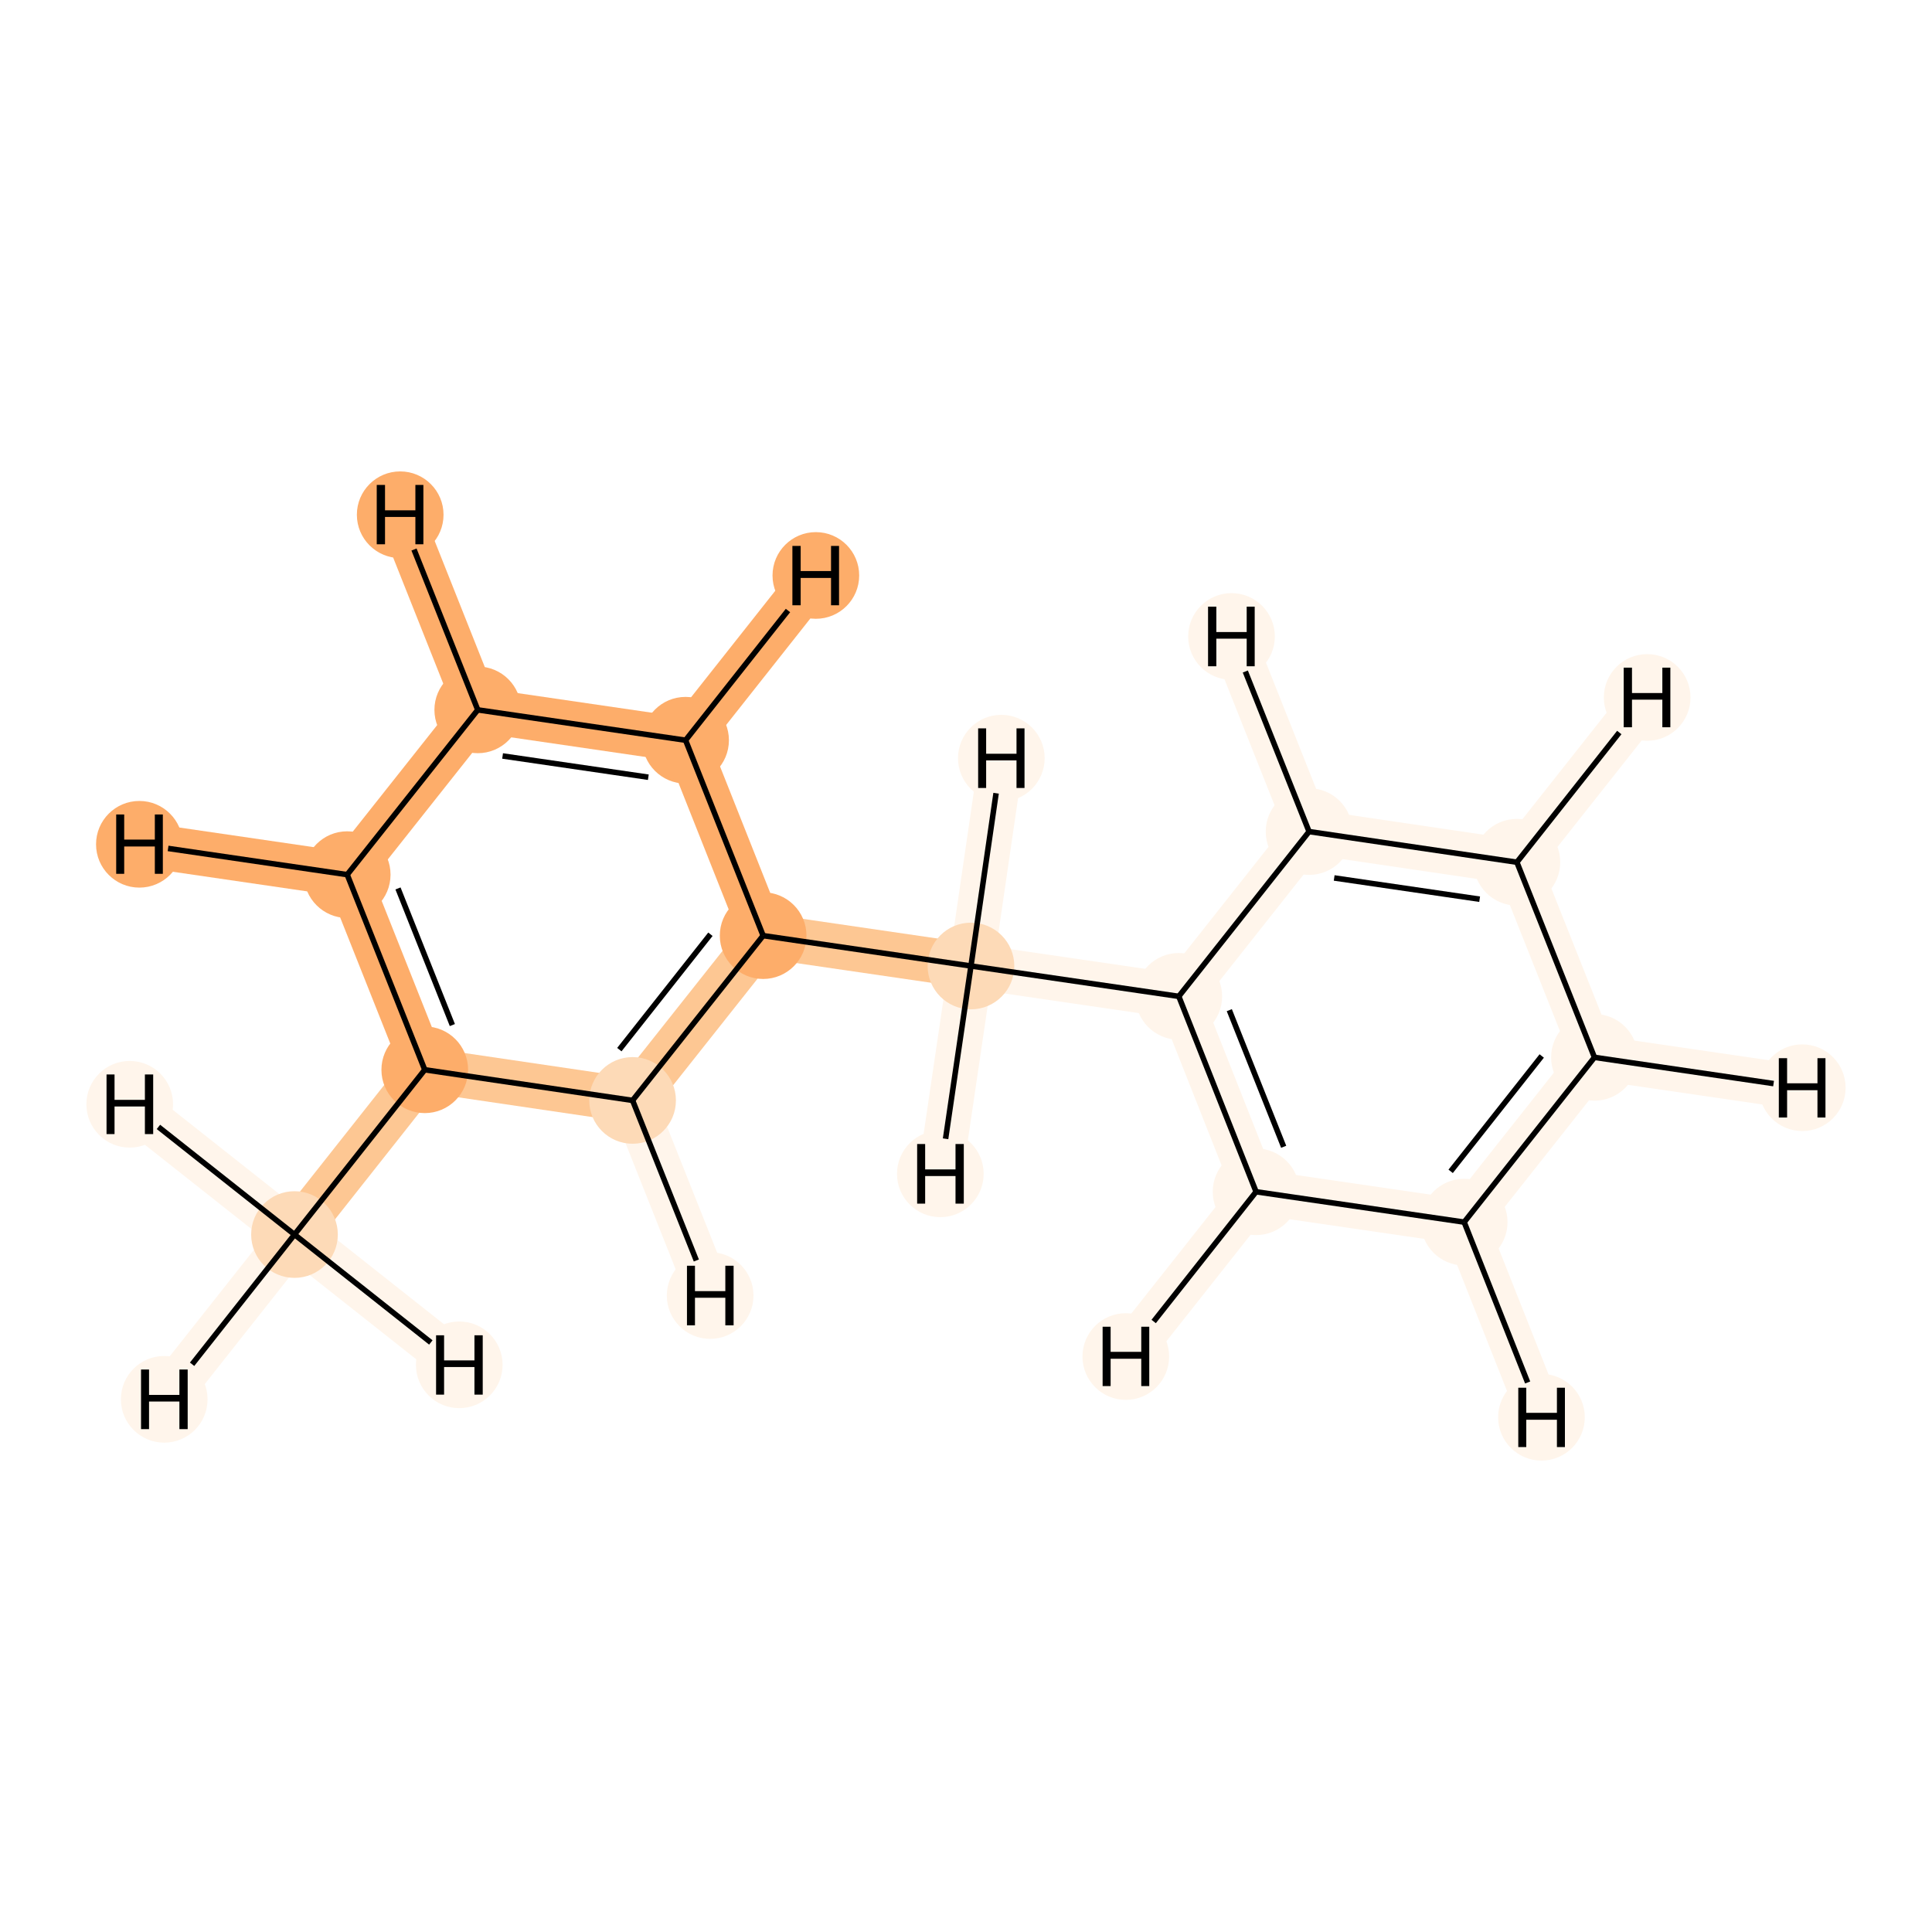 <?xml version='1.0' encoding='iso-8859-1'?>
<svg version='1.1' baseProfile='full'
              xmlns='http://www.w3.org/2000/svg'
                      xmlns:rdkit='http://www.rdkit.org/xml'
                      xmlns:xlink='http://www.w3.org/1999/xlink'
                  xml:space='preserve'
width='700px' height='700px' viewBox='0 0 700 700'>
<!-- END OF HEADER -->
<rect style='opacity:1.0;fill:#FFFFFF;stroke:none' width='700.0' height='700.0' x='0.0' y='0.0'> </rect>
<path d='M 106.7,447.3 L 153.9,387.6' style='fill:none;fill-rule:evenodd;stroke:#FDC793;stroke-width:16.2px;stroke-linecap:butt;stroke-linejoin:miter;stroke-opacity:1' />
<path d='M 106.7,447.3 L 59.5,507.0' style='fill:none;fill-rule:evenodd;stroke:#FFF5EB;stroke-width:16.2px;stroke-linecap:butt;stroke-linejoin:miter;stroke-opacity:1' />
<path d='M 106.7,447.3 L 47.0,400.1' style='fill:none;fill-rule:evenodd;stroke:#FFF5EB;stroke-width:16.2px;stroke-linecap:butt;stroke-linejoin:miter;stroke-opacity:1' />
<path d='M 106.7,447.3 L 166.4,494.5' style='fill:none;fill-rule:evenodd;stroke:#FFF5EB;stroke-width:16.2px;stroke-linecap:butt;stroke-linejoin:miter;stroke-opacity:1' />
<path d='M 153.9,387.6 L 125.8,316.9' style='fill:none;fill-rule:evenodd;stroke:#FDAD6A;stroke-width:16.2px;stroke-linecap:butt;stroke-linejoin:miter;stroke-opacity:1' />
<path d='M 153.9,387.6 L 229.2,398.7' style='fill:none;fill-rule:evenodd;stroke:#FDC793;stroke-width:16.2px;stroke-linecap:butt;stroke-linejoin:miter;stroke-opacity:1' />
<path d='M 125.8,316.9 L 173.1,257.2' style='fill:none;fill-rule:evenodd;stroke:#FDAD6A;stroke-width:16.2px;stroke-linecap:butt;stroke-linejoin:miter;stroke-opacity:1' />
<path d='M 125.8,316.9 L 50.5,305.9' style='fill:none;fill-rule:evenodd;stroke:#FDAD6A;stroke-width:16.2px;stroke-linecap:butt;stroke-linejoin:miter;stroke-opacity:1' />
<path d='M 173.1,257.2 L 248.4,268.2' style='fill:none;fill-rule:evenodd;stroke:#FDAD6A;stroke-width:16.2px;stroke-linecap:butt;stroke-linejoin:miter;stroke-opacity:1' />
<path d='M 173.1,257.2 L 145.0,186.5' style='fill:none;fill-rule:evenodd;stroke:#FDAD6A;stroke-width:16.2px;stroke-linecap:butt;stroke-linejoin:miter;stroke-opacity:1' />
<path d='M 248.4,268.2 L 276.5,339.0' style='fill:none;fill-rule:evenodd;stroke:#FDAD6A;stroke-width:16.2px;stroke-linecap:butt;stroke-linejoin:miter;stroke-opacity:1' />
<path d='M 248.4,268.2 L 295.6,208.5' style='fill:none;fill-rule:evenodd;stroke:#FDAD6A;stroke-width:16.2px;stroke-linecap:butt;stroke-linejoin:miter;stroke-opacity:1' />
<path d='M 276.5,339.0 L 229.2,398.7' style='fill:none;fill-rule:evenodd;stroke:#FDC793;stroke-width:16.2px;stroke-linecap:butt;stroke-linejoin:miter;stroke-opacity:1' />
<path d='M 276.5,339.0 L 351.8,350.0' style='fill:none;fill-rule:evenodd;stroke:#FDC793;stroke-width:16.2px;stroke-linecap:butt;stroke-linejoin:miter;stroke-opacity:1' />
<path d='M 229.2,398.7 L 257.3,469.4' style='fill:none;fill-rule:evenodd;stroke:#FFF5EB;stroke-width:16.2px;stroke-linecap:butt;stroke-linejoin:miter;stroke-opacity:1' />
<path d='M 351.8,350.0 L 427.1,361.0' style='fill:none;fill-rule:evenodd;stroke:#FFF5EB;stroke-width:16.2px;stroke-linecap:butt;stroke-linejoin:miter;stroke-opacity:1' />
<path d='M 351.8,350.0 L 340.7,425.3' style='fill:none;fill-rule:evenodd;stroke:#FFF5EB;stroke-width:16.2px;stroke-linecap:butt;stroke-linejoin:miter;stroke-opacity:1' />
<path d='M 351.8,350.0 L 362.8,274.7' style='fill:none;fill-rule:evenodd;stroke:#FFF5EB;stroke-width:16.2px;stroke-linecap:butt;stroke-linejoin:miter;stroke-opacity:1' />
<path d='M 427.1,361.0 L 455.1,431.8' style='fill:none;fill-rule:evenodd;stroke:#FFF5EB;stroke-width:16.2px;stroke-linecap:butt;stroke-linejoin:miter;stroke-opacity:1' />
<path d='M 427.1,361.0 L 474.3,301.3' style='fill:none;fill-rule:evenodd;stroke:#FFF5EB;stroke-width:16.2px;stroke-linecap:butt;stroke-linejoin:miter;stroke-opacity:1' />
<path d='M 455.1,431.8 L 530.5,442.8' style='fill:none;fill-rule:evenodd;stroke:#FFF5EB;stroke-width:16.2px;stroke-linecap:butt;stroke-linejoin:miter;stroke-opacity:1' />
<path d='M 455.1,431.8 L 407.9,491.5' style='fill:none;fill-rule:evenodd;stroke:#FFF5EB;stroke-width:16.2px;stroke-linecap:butt;stroke-linejoin:miter;stroke-opacity:1' />
<path d='M 530.5,442.8 L 577.7,383.1' style='fill:none;fill-rule:evenodd;stroke:#FFF5EB;stroke-width:16.2px;stroke-linecap:butt;stroke-linejoin:miter;stroke-opacity:1' />
<path d='M 530.5,442.8 L 558.5,513.5' style='fill:none;fill-rule:evenodd;stroke:#FFF5EB;stroke-width:16.2px;stroke-linecap:butt;stroke-linejoin:miter;stroke-opacity:1' />
<path d='M 577.7,383.1 L 549.6,312.4' style='fill:none;fill-rule:evenodd;stroke:#FFF5EB;stroke-width:16.2px;stroke-linecap:butt;stroke-linejoin:miter;stroke-opacity:1' />
<path d='M 577.7,383.1 L 653.0,394.1' style='fill:none;fill-rule:evenodd;stroke:#FFF5EB;stroke-width:16.2px;stroke-linecap:butt;stroke-linejoin:miter;stroke-opacity:1' />
<path d='M 549.6,312.4 L 474.3,301.3' style='fill:none;fill-rule:evenodd;stroke:#FFF5EB;stroke-width:16.2px;stroke-linecap:butt;stroke-linejoin:miter;stroke-opacity:1' />
<path d='M 549.6,312.4 L 596.8,252.7' style='fill:none;fill-rule:evenodd;stroke:#FFF5EB;stroke-width:16.2px;stroke-linecap:butt;stroke-linejoin:miter;stroke-opacity:1' />
<path d='M 474.3,301.3 L 446.2,230.6' style='fill:none;fill-rule:evenodd;stroke:#FFF5EB;stroke-width:16.2px;stroke-linecap:butt;stroke-linejoin:miter;stroke-opacity:1' />
<ellipse cx='106.7' cy='447.3' rx='15.2' ry='15.2'  style='fill:#FDDAB7;fill-rule:evenodd;stroke:#FDDAB7;stroke-width:1.0px;stroke-linecap:butt;stroke-linejoin:miter;stroke-opacity:1' />
<ellipse cx='153.9' cy='387.6' rx='15.2' ry='15.2'  style='fill:#FDAD6A;fill-rule:evenodd;stroke:#FDAD6A;stroke-width:1.0px;stroke-linecap:butt;stroke-linejoin:miter;stroke-opacity:1' />
<ellipse cx='125.8' cy='316.9' rx='15.2' ry='15.2'  style='fill:#FDAD6A;fill-rule:evenodd;stroke:#FDAD6A;stroke-width:1.0px;stroke-linecap:butt;stroke-linejoin:miter;stroke-opacity:1' />
<ellipse cx='173.1' cy='257.2' rx='15.2' ry='15.2'  style='fill:#FDAD6A;fill-rule:evenodd;stroke:#FDAD6A;stroke-width:1.0px;stroke-linecap:butt;stroke-linejoin:miter;stroke-opacity:1' />
<ellipse cx='248.4' cy='268.2' rx='15.2' ry='15.2'  style='fill:#FDAD6A;fill-rule:evenodd;stroke:#FDAD6A;stroke-width:1.0px;stroke-linecap:butt;stroke-linejoin:miter;stroke-opacity:1' />
<ellipse cx='276.5' cy='339.0' rx='15.2' ry='15.2'  style='fill:#FDAD6A;fill-rule:evenodd;stroke:#FDAD6A;stroke-width:1.0px;stroke-linecap:butt;stroke-linejoin:miter;stroke-opacity:1' />
<ellipse cx='229.2' cy='398.7' rx='15.2' ry='15.2'  style='fill:#FDDAB7;fill-rule:evenodd;stroke:#FDDAB7;stroke-width:1.0px;stroke-linecap:butt;stroke-linejoin:miter;stroke-opacity:1' />
<ellipse cx='351.8' cy='350.0' rx='15.2' ry='15.2'  style='fill:#FDDAB7;fill-rule:evenodd;stroke:#FDDAB7;stroke-width:1.0px;stroke-linecap:butt;stroke-linejoin:miter;stroke-opacity:1' />
<ellipse cx='427.1' cy='361.0' rx='15.2' ry='15.2'  style='fill:#FFF5EB;fill-rule:evenodd;stroke:#FFF5EB;stroke-width:1.0px;stroke-linecap:butt;stroke-linejoin:miter;stroke-opacity:1' />
<ellipse cx='455.1' cy='431.8' rx='15.2' ry='15.2'  style='fill:#FFF5EB;fill-rule:evenodd;stroke:#FFF5EB;stroke-width:1.0px;stroke-linecap:butt;stroke-linejoin:miter;stroke-opacity:1' />
<ellipse cx='530.5' cy='442.8' rx='15.2' ry='15.2'  style='fill:#FFF5EB;fill-rule:evenodd;stroke:#FFF5EB;stroke-width:1.0px;stroke-linecap:butt;stroke-linejoin:miter;stroke-opacity:1' />
<ellipse cx='577.7' cy='383.1' rx='15.2' ry='15.2'  style='fill:#FFF5EB;fill-rule:evenodd;stroke:#FFF5EB;stroke-width:1.0px;stroke-linecap:butt;stroke-linejoin:miter;stroke-opacity:1' />
<ellipse cx='549.6' cy='312.4' rx='15.2' ry='15.2'  style='fill:#FFF5EB;fill-rule:evenodd;stroke:#FFF5EB;stroke-width:1.0px;stroke-linecap:butt;stroke-linejoin:miter;stroke-opacity:1' />
<ellipse cx='474.3' cy='301.3' rx='15.2' ry='15.2'  style='fill:#FFF5EB;fill-rule:evenodd;stroke:#FFF5EB;stroke-width:1.0px;stroke-linecap:butt;stroke-linejoin:miter;stroke-opacity:1' />
<ellipse cx='59.5' cy='507.0' rx='15.2' ry='15.2'  style='fill:#FFF5EB;fill-rule:evenodd;stroke:#FFF5EB;stroke-width:1.0px;stroke-linecap:butt;stroke-linejoin:miter;stroke-opacity:1' />
<ellipse cx='47.0' cy='400.1' rx='15.2' ry='15.2'  style='fill:#FFF5EB;fill-rule:evenodd;stroke:#FFF5EB;stroke-width:1.0px;stroke-linecap:butt;stroke-linejoin:miter;stroke-opacity:1' />
<ellipse cx='166.4' cy='494.5' rx='15.2' ry='15.2'  style='fill:#FFF5EB;fill-rule:evenodd;stroke:#FFF5EB;stroke-width:1.0px;stroke-linecap:butt;stroke-linejoin:miter;stroke-opacity:1' />
<ellipse cx='50.5' cy='305.9' rx='15.2' ry='15.2'  style='fill:#FDAD6A;fill-rule:evenodd;stroke:#FDAD6A;stroke-width:1.0px;stroke-linecap:butt;stroke-linejoin:miter;stroke-opacity:1' />
<ellipse cx='145.0' cy='186.5' rx='15.2' ry='15.2'  style='fill:#FDAD6A;fill-rule:evenodd;stroke:#FDAD6A;stroke-width:1.0px;stroke-linecap:butt;stroke-linejoin:miter;stroke-opacity:1' />
<ellipse cx='295.6' cy='208.5' rx='15.2' ry='15.2'  style='fill:#FDAD6A;fill-rule:evenodd;stroke:#FDAD6A;stroke-width:1.0px;stroke-linecap:butt;stroke-linejoin:miter;stroke-opacity:1' />
<ellipse cx='257.3' cy='469.4' rx='15.2' ry='15.2'  style='fill:#FFF5EB;fill-rule:evenodd;stroke:#FFF5EB;stroke-width:1.0px;stroke-linecap:butt;stroke-linejoin:miter;stroke-opacity:1' />
<ellipse cx='340.7' cy='425.3' rx='15.2' ry='15.2'  style='fill:#FFF5EB;fill-rule:evenodd;stroke:#FFF5EB;stroke-width:1.0px;stroke-linecap:butt;stroke-linejoin:miter;stroke-opacity:1' />
<ellipse cx='362.8' cy='274.7' rx='15.2' ry='15.2'  style='fill:#FFF5EB;fill-rule:evenodd;stroke:#FFF5EB;stroke-width:1.0px;stroke-linecap:butt;stroke-linejoin:miter;stroke-opacity:1' />
<ellipse cx='407.9' cy='491.5' rx='15.2' ry='15.2'  style='fill:#FFF5EB;fill-rule:evenodd;stroke:#FFF5EB;stroke-width:1.0px;stroke-linecap:butt;stroke-linejoin:miter;stroke-opacity:1' />
<ellipse cx='558.5' cy='513.5' rx='15.2' ry='15.2'  style='fill:#FFF5EB;fill-rule:evenodd;stroke:#FFF5EB;stroke-width:1.0px;stroke-linecap:butt;stroke-linejoin:miter;stroke-opacity:1' />
<ellipse cx='653.0' cy='394.1' rx='15.2' ry='15.2'  style='fill:#FFF5EB;fill-rule:evenodd;stroke:#FFF5EB;stroke-width:1.0px;stroke-linecap:butt;stroke-linejoin:miter;stroke-opacity:1' />
<ellipse cx='596.8' cy='252.7' rx='15.2' ry='15.2'  style='fill:#FFF5EB;fill-rule:evenodd;stroke:#FFF5EB;stroke-width:1.0px;stroke-linecap:butt;stroke-linejoin:miter;stroke-opacity:1' />
<ellipse cx='446.2' cy='230.6' rx='15.2' ry='15.2'  style='fill:#FFF5EB;fill-rule:evenodd;stroke:#FFF5EB;stroke-width:1.0px;stroke-linecap:butt;stroke-linejoin:miter;stroke-opacity:1' />
<path class='bond-0 atom-0 atom-1' d='M 106.7,447.3 L 153.9,387.6' style='fill:none;fill-rule:evenodd;stroke:#000000;stroke-width:2.0px;stroke-linecap:butt;stroke-linejoin:miter;stroke-opacity:1' />
<path class='bond-15 atom-0 atom-14' d='M 106.7,447.3 L 69.6,494.3' style='fill:none;fill-rule:evenodd;stroke:#000000;stroke-width:2.0px;stroke-linecap:butt;stroke-linejoin:miter;stroke-opacity:1' />
<path class='bond-16 atom-0 atom-15' d='M 106.7,447.3 L 57.4,408.3' style='fill:none;fill-rule:evenodd;stroke:#000000;stroke-width:2.0px;stroke-linecap:butt;stroke-linejoin:miter;stroke-opacity:1' />
<path class='bond-17 atom-0 atom-16' d='M 106.7,447.3 L 156.1,486.4' style='fill:none;fill-rule:evenodd;stroke:#000000;stroke-width:2.0px;stroke-linecap:butt;stroke-linejoin:miter;stroke-opacity:1' />
<path class='bond-1 atom-1 atom-2' d='M 153.9,387.6 L 125.8,316.9' style='fill:none;fill-rule:evenodd;stroke:#000000;stroke-width:2.0px;stroke-linecap:butt;stroke-linejoin:miter;stroke-opacity:1' />
<path class='bond-1 atom-1 atom-2' d='M 163.9,371.4 L 144.2,321.9' style='fill:none;fill-rule:evenodd;stroke:#000000;stroke-width:2.0px;stroke-linecap:butt;stroke-linejoin:miter;stroke-opacity:1' />
<path class='bond-13 atom-6 atom-1' d='M 229.2,398.7 L 153.9,387.6' style='fill:none;fill-rule:evenodd;stroke:#000000;stroke-width:2.0px;stroke-linecap:butt;stroke-linejoin:miter;stroke-opacity:1' />
<path class='bond-2 atom-2 atom-3' d='M 125.8,316.9 L 173.1,257.2' style='fill:none;fill-rule:evenodd;stroke:#000000;stroke-width:2.0px;stroke-linecap:butt;stroke-linejoin:miter;stroke-opacity:1' />
<path class='bond-18 atom-2 atom-17' d='M 125.8,316.9 L 60.9,307.4' style='fill:none;fill-rule:evenodd;stroke:#000000;stroke-width:2.0px;stroke-linecap:butt;stroke-linejoin:miter;stroke-opacity:1' />
<path class='bond-3 atom-3 atom-4' d='M 173.1,257.2 L 248.4,268.2' style='fill:none;fill-rule:evenodd;stroke:#000000;stroke-width:2.0px;stroke-linecap:butt;stroke-linejoin:miter;stroke-opacity:1' />
<path class='bond-3 atom-3 atom-4' d='M 182.1,273.9 L 234.9,281.6' style='fill:none;fill-rule:evenodd;stroke:#000000;stroke-width:2.0px;stroke-linecap:butt;stroke-linejoin:miter;stroke-opacity:1' />
<path class='bond-19 atom-3 atom-18' d='M 173.1,257.2 L 150.0,199.1' style='fill:none;fill-rule:evenodd;stroke:#000000;stroke-width:2.0px;stroke-linecap:butt;stroke-linejoin:miter;stroke-opacity:1' />
<path class='bond-4 atom-4 atom-5' d='M 248.4,268.2 L 276.5,339.0' style='fill:none;fill-rule:evenodd;stroke:#000000;stroke-width:2.0px;stroke-linecap:butt;stroke-linejoin:miter;stroke-opacity:1' />
<path class='bond-20 atom-4 atom-19' d='M 248.4,268.2 L 285.5,221.2' style='fill:none;fill-rule:evenodd;stroke:#000000;stroke-width:2.0px;stroke-linecap:butt;stroke-linejoin:miter;stroke-opacity:1' />
<path class='bond-5 atom-5 atom-6' d='M 276.5,339.0 L 229.2,398.7' style='fill:none;fill-rule:evenodd;stroke:#000000;stroke-width:2.0px;stroke-linecap:butt;stroke-linejoin:miter;stroke-opacity:1' />
<path class='bond-5 atom-5 atom-6' d='M 257.4,338.5 L 224.4,380.3' style='fill:none;fill-rule:evenodd;stroke:#000000;stroke-width:2.0px;stroke-linecap:butt;stroke-linejoin:miter;stroke-opacity:1' />
<path class='bond-6 atom-5 atom-7' d='M 276.5,339.0 L 351.8,350.0' style='fill:none;fill-rule:evenodd;stroke:#000000;stroke-width:2.0px;stroke-linecap:butt;stroke-linejoin:miter;stroke-opacity:1' />
<path class='bond-21 atom-6 atom-20' d='M 229.2,398.7 L 252.3,456.7' style='fill:none;fill-rule:evenodd;stroke:#000000;stroke-width:2.0px;stroke-linecap:butt;stroke-linejoin:miter;stroke-opacity:1' />
<path class='bond-7 atom-7 atom-8' d='M 351.8,350.0 L 427.1,361.0' style='fill:none;fill-rule:evenodd;stroke:#000000;stroke-width:2.0px;stroke-linecap:butt;stroke-linejoin:miter;stroke-opacity:1' />
<path class='bond-22 atom-7 atom-21' d='M 351.8,350.0 L 342.6,412.6' style='fill:none;fill-rule:evenodd;stroke:#000000;stroke-width:2.0px;stroke-linecap:butt;stroke-linejoin:miter;stroke-opacity:1' />
<path class='bond-23 atom-7 atom-22' d='M 351.8,350.0 L 360.9,287.4' style='fill:none;fill-rule:evenodd;stroke:#000000;stroke-width:2.0px;stroke-linecap:butt;stroke-linejoin:miter;stroke-opacity:1' />
<path class='bond-8 atom-8 atom-9' d='M 427.1,361.0 L 455.1,431.8' style='fill:none;fill-rule:evenodd;stroke:#000000;stroke-width:2.0px;stroke-linecap:butt;stroke-linejoin:miter;stroke-opacity:1' />
<path class='bond-8 atom-8 atom-9' d='M 445.4,366.0 L 465.1,415.5' style='fill:none;fill-rule:evenodd;stroke:#000000;stroke-width:2.0px;stroke-linecap:butt;stroke-linejoin:miter;stroke-opacity:1' />
<path class='bond-14 atom-13 atom-8' d='M 474.3,301.3 L 427.1,361.0' style='fill:none;fill-rule:evenodd;stroke:#000000;stroke-width:2.0px;stroke-linecap:butt;stroke-linejoin:miter;stroke-opacity:1' />
<path class='bond-9 atom-9 atom-10' d='M 455.1,431.8 L 530.5,442.8' style='fill:none;fill-rule:evenodd;stroke:#000000;stroke-width:2.0px;stroke-linecap:butt;stroke-linejoin:miter;stroke-opacity:1' />
<path class='bond-24 atom-9 atom-23' d='M 455.1,431.8 L 418.0,478.8' style='fill:none;fill-rule:evenodd;stroke:#000000;stroke-width:2.0px;stroke-linecap:butt;stroke-linejoin:miter;stroke-opacity:1' />
<path class='bond-10 atom-10 atom-11' d='M 530.5,442.8 L 577.7,383.1' style='fill:none;fill-rule:evenodd;stroke:#000000;stroke-width:2.0px;stroke-linecap:butt;stroke-linejoin:miter;stroke-opacity:1' />
<path class='bond-10 atom-10 atom-11' d='M 525.6,424.4 L 558.6,382.6' style='fill:none;fill-rule:evenodd;stroke:#000000;stroke-width:2.0px;stroke-linecap:butt;stroke-linejoin:miter;stroke-opacity:1' />
<path class='bond-25 atom-10 atom-24' d='M 530.5,442.8 L 553.5,500.9' style='fill:none;fill-rule:evenodd;stroke:#000000;stroke-width:2.0px;stroke-linecap:butt;stroke-linejoin:miter;stroke-opacity:1' />
<path class='bond-11 atom-11 atom-12' d='M 577.7,383.1 L 549.6,312.4' style='fill:none;fill-rule:evenodd;stroke:#000000;stroke-width:2.0px;stroke-linecap:butt;stroke-linejoin:miter;stroke-opacity:1' />
<path class='bond-26 atom-11 atom-25' d='M 577.7,383.1 L 642.6,392.6' style='fill:none;fill-rule:evenodd;stroke:#000000;stroke-width:2.0px;stroke-linecap:butt;stroke-linejoin:miter;stroke-opacity:1' />
<path class='bond-12 atom-12 atom-13' d='M 549.6,312.4 L 474.3,301.3' style='fill:none;fill-rule:evenodd;stroke:#000000;stroke-width:2.0px;stroke-linecap:butt;stroke-linejoin:miter;stroke-opacity:1' />
<path class='bond-12 atom-12 atom-13' d='M 536.1,325.8 L 483.4,318.1' style='fill:none;fill-rule:evenodd;stroke:#000000;stroke-width:2.0px;stroke-linecap:butt;stroke-linejoin:miter;stroke-opacity:1' />
<path class='bond-27 atom-12 atom-26' d='M 549.6,312.4 L 586.7,265.4' style='fill:none;fill-rule:evenodd;stroke:#000000;stroke-width:2.0px;stroke-linecap:butt;stroke-linejoin:miter;stroke-opacity:1' />
<path class='bond-28 atom-13 atom-27' d='M 474.3,301.3 L 451.2,243.3' style='fill:none;fill-rule:evenodd;stroke:#000000;stroke-width:2.0px;stroke-linecap:butt;stroke-linejoin:miter;stroke-opacity:1' />
<path  class='atom-14' d='M 51.1 496.2
L 54.0 496.2
L 54.0 505.4
L 65.0 505.4
L 65.0 496.2
L 68.0 496.2
L 68.0 517.8
L 65.0 517.8
L 65.0 507.8
L 54.0 507.8
L 54.0 517.8
L 51.1 517.8
L 51.1 496.2
' fill='#000000'/>
<path  class='atom-15' d='M 38.6 389.3
L 41.5 389.3
L 41.5 398.5
L 52.5 398.5
L 52.5 389.3
L 55.5 389.3
L 55.5 410.9
L 52.5 410.9
L 52.5 400.9
L 41.5 400.9
L 41.5 410.9
L 38.6 410.9
L 38.6 389.3
' fill='#000000'/>
<path  class='atom-16' d='M 158.0 483.8
L 160.9 483.8
L 160.9 492.9
L 171.9 492.9
L 171.9 483.8
L 174.9 483.8
L 174.9 505.3
L 171.9 505.3
L 171.9 495.3
L 160.9 495.3
L 160.9 505.3
L 158.0 505.3
L 158.0 483.8
' fill='#000000'/>
<path  class='atom-17' d='M 42.1 295.1
L 45.0 295.1
L 45.0 304.2
L 56.1 304.2
L 56.1 295.1
L 59.0 295.1
L 59.0 316.6
L 56.1 316.6
L 56.1 306.7
L 45.0 306.7
L 45.0 316.6
L 42.1 316.6
L 42.1 295.1
' fill='#000000'/>
<path  class='atom-18' d='M 136.5 175.7
L 139.5 175.7
L 139.5 184.9
L 150.5 184.9
L 150.5 175.7
L 153.4 175.7
L 153.4 197.2
L 150.5 197.2
L 150.5 187.3
L 139.5 187.3
L 139.5 197.2
L 136.5 197.2
L 136.5 175.7
' fill='#000000'/>
<path  class='atom-19' d='M 287.1 197.8
L 290.1 197.8
L 290.1 206.9
L 301.1 206.9
L 301.1 197.8
L 304.0 197.8
L 304.0 219.3
L 301.1 219.3
L 301.1 209.4
L 290.1 209.4
L 290.1 219.3
L 287.1 219.3
L 287.1 197.8
' fill='#000000'/>
<path  class='atom-20' d='M 248.9 458.6
L 251.8 458.6
L 251.8 467.8
L 262.8 467.8
L 262.8 458.6
L 265.8 458.6
L 265.8 480.2
L 262.8 480.2
L 262.8 470.2
L 251.8 470.2
L 251.8 480.2
L 248.9 480.2
L 248.9 458.6
' fill='#000000'/>
<path  class='atom-21' d='M 332.3 414.5
L 335.2 414.5
L 335.2 423.7
L 346.2 423.7
L 346.2 414.5
L 349.2 414.5
L 349.2 436.1
L 346.2 436.1
L 346.2 426.1
L 335.2 426.1
L 335.2 436.1
L 332.3 436.1
L 332.3 414.5
' fill='#000000'/>
<path  class='atom-22' d='M 354.4 263.9
L 357.3 263.9
L 357.3 273.1
L 368.3 273.1
L 368.3 263.9
L 371.2 263.9
L 371.2 285.5
L 368.3 285.5
L 368.3 275.5
L 357.3 275.5
L 357.3 285.5
L 354.4 285.5
L 354.4 263.9
' fill='#000000'/>
<path  class='atom-23' d='M 399.5 480.7
L 402.4 480.7
L 402.4 489.8
L 413.5 489.8
L 413.5 480.7
L 416.4 480.7
L 416.4 502.2
L 413.5 502.2
L 413.5 492.3
L 402.4 492.3
L 402.4 502.2
L 399.5 502.2
L 399.5 480.7
' fill='#000000'/>
<path  class='atom-24' d='M 550.1 502.8
L 553.0 502.8
L 553.0 511.9
L 564.1 511.9
L 564.1 502.8
L 567.0 502.8
L 567.0 524.3
L 564.1 524.3
L 564.1 514.4
L 553.0 514.4
L 553.0 524.3
L 550.1 524.3
L 550.1 502.8
' fill='#000000'/>
<path  class='atom-25' d='M 644.5 383.4
L 647.5 383.4
L 647.5 392.5
L 658.5 392.5
L 658.5 383.4
L 661.4 383.4
L 661.4 404.9
L 658.5 404.9
L 658.5 395.0
L 647.5 395.0
L 647.5 404.9
L 644.5 404.9
L 644.5 383.4
' fill='#000000'/>
<path  class='atom-26' d='M 588.3 241.9
L 591.3 241.9
L 591.3 251.1
L 602.3 251.1
L 602.3 241.9
L 605.2 241.9
L 605.2 263.5
L 602.3 263.5
L 602.3 253.5
L 591.3 253.5
L 591.3 263.5
L 588.3 263.5
L 588.3 241.9
' fill='#000000'/>
<path  class='atom-27' d='M 437.7 219.8
L 440.7 219.8
L 440.7 229.0
L 451.7 229.0
L 451.7 219.8
L 454.6 219.8
L 454.6 241.4
L 451.7 241.4
L 451.7 231.4
L 440.7 231.4
L 440.7 241.4
L 437.7 241.4
L 437.7 219.8
' fill='#000000'/>
</svg>
